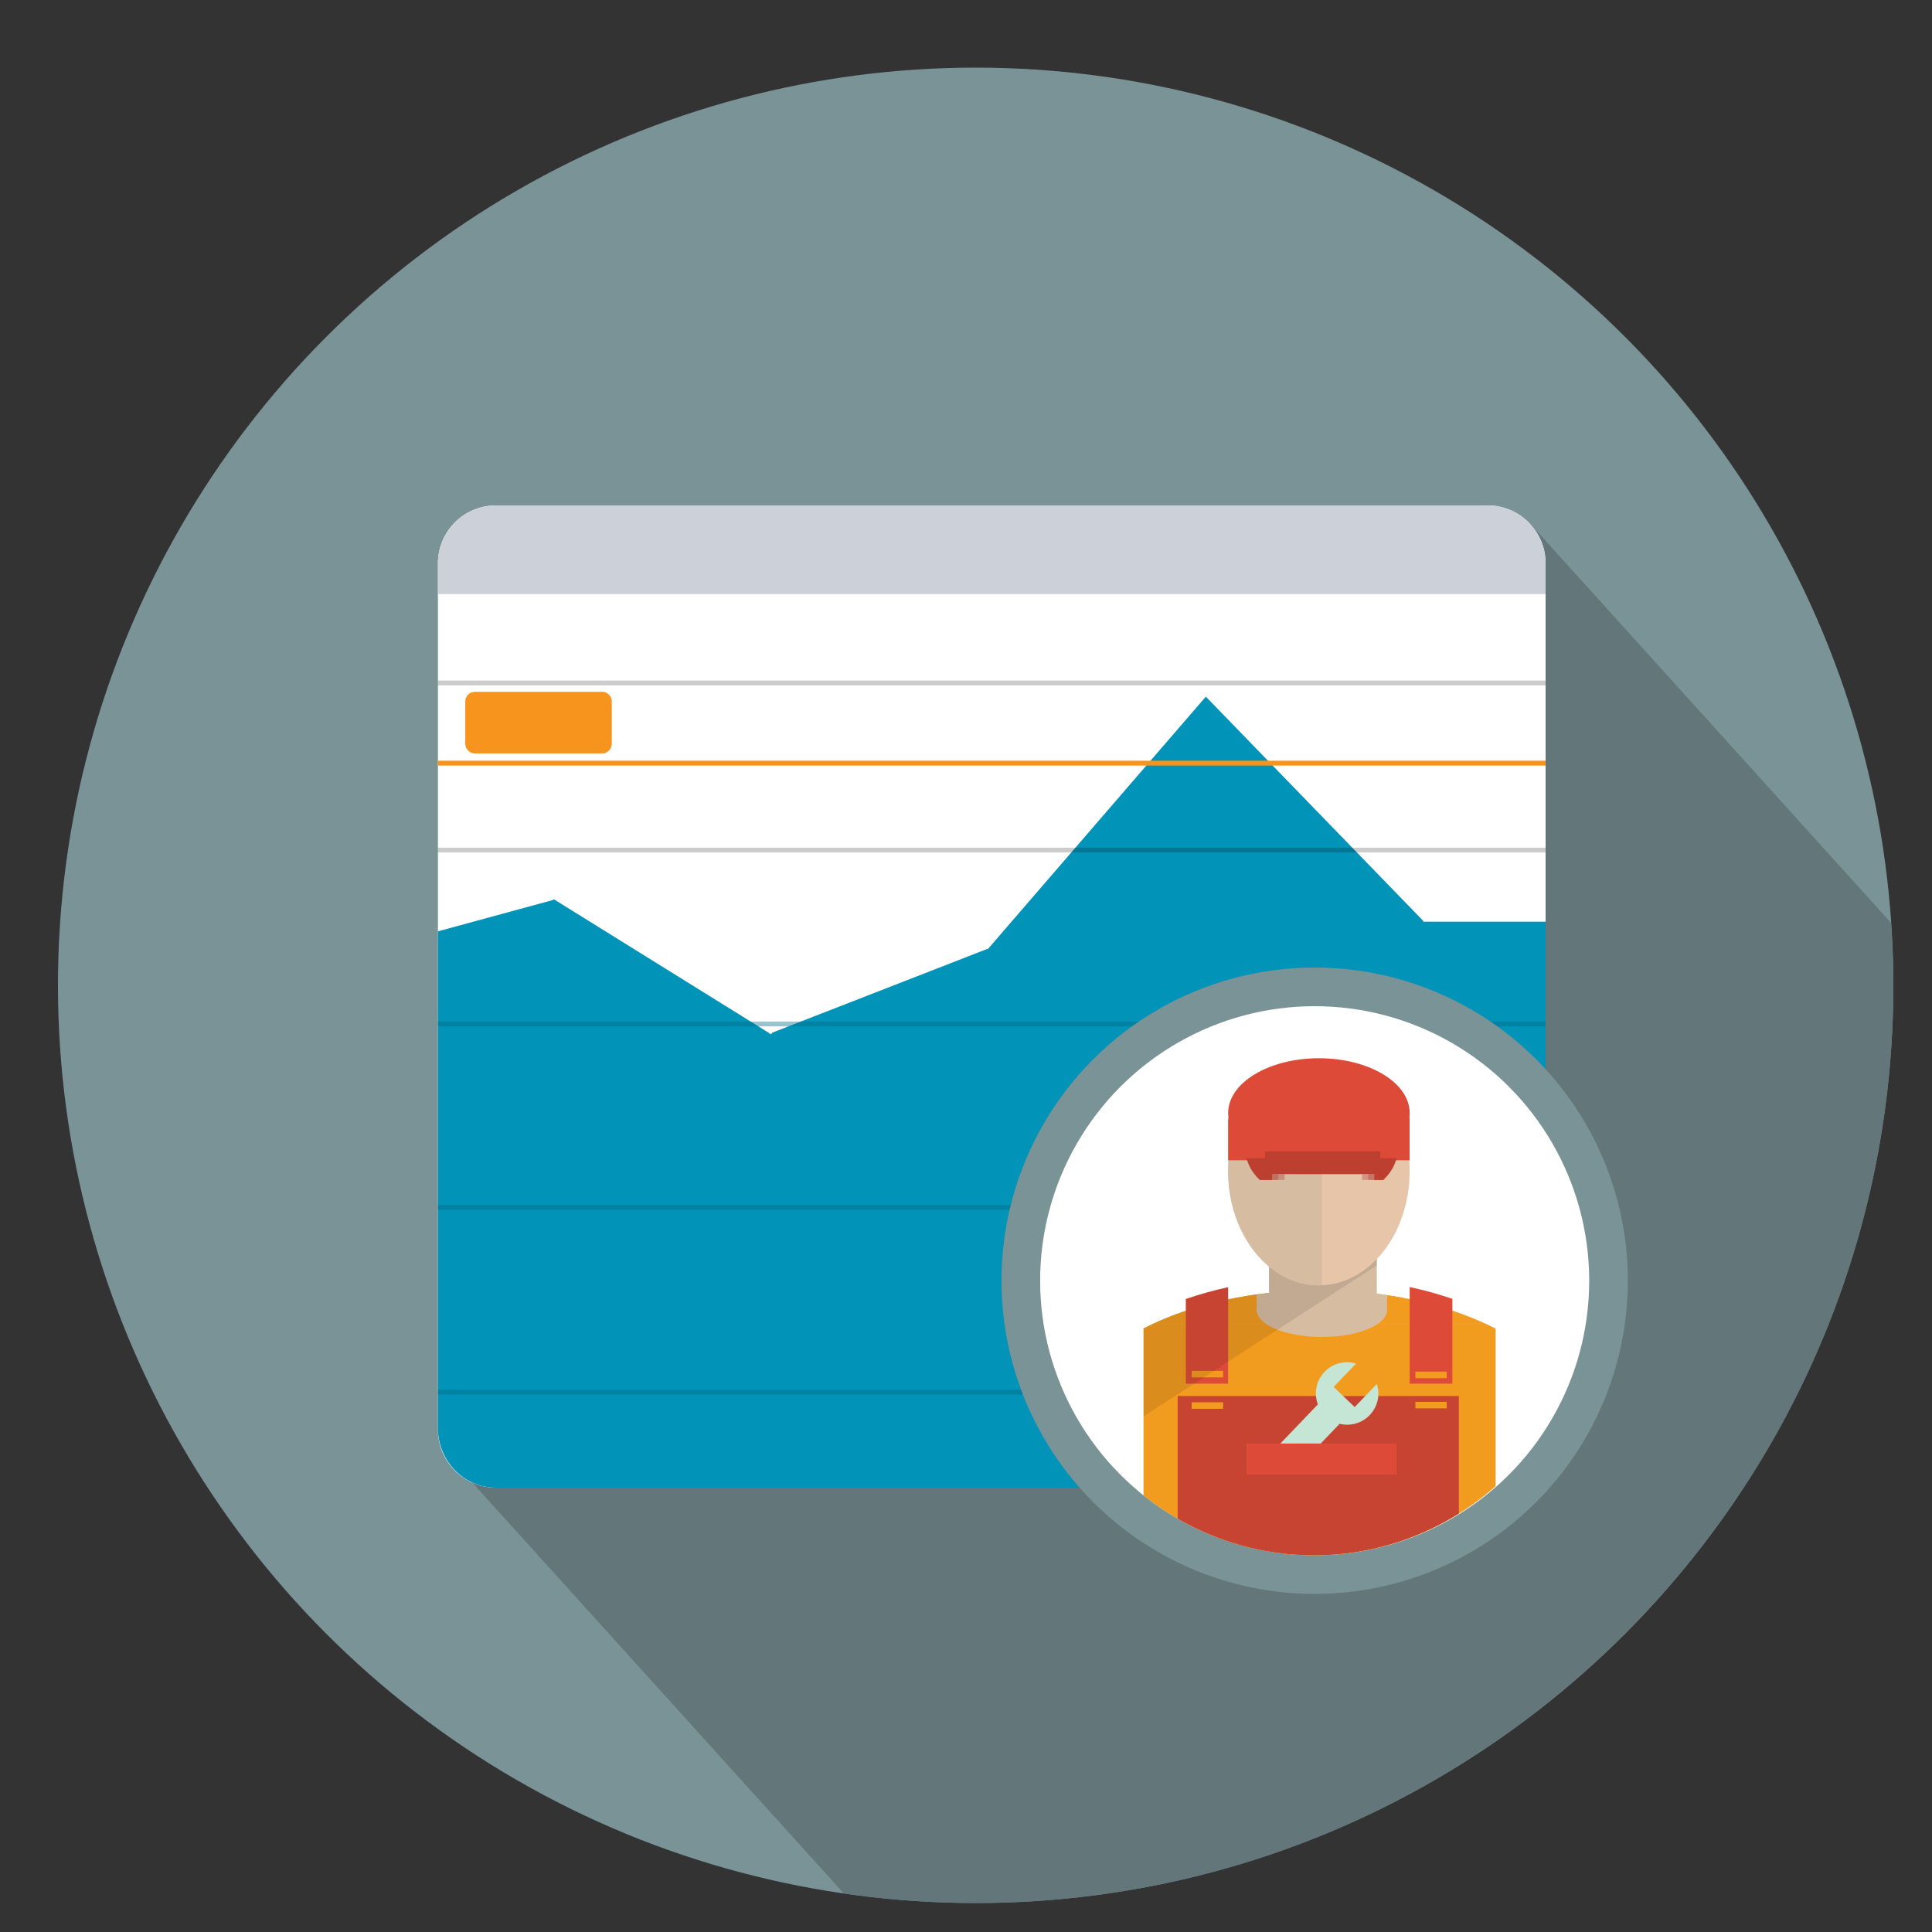 <?xml version="1.0" encoding="utf-8"?>
<!-- Generator: Adobe Illustrator 16.0.0, SVG Export Plug-In . SVG Version: 6.00 Build 0)  -->
<!DOCTYPE svg PUBLIC "-//W3C//DTD SVG 1.1//EN" "http://www.w3.org/Graphics/SVG/1.1/DTD/svg11.dtd">
<svg version="1.1" xmlns="http://www.w3.org/2000/svg" xmlns:xlink="http://www.w3.org/1999/xlink" x="0px" y="0px" width="100px"
	 height="100px" viewBox="0 0 100 100" enable-background="new 0 0 100 100" xml:space="preserve">
<rect x="0" y="0" width="100" height="100" fill="#333333" stroke="none"/>
<g id="Layer_10">
	<circle fill="#7A9397" cx="50.5" cy="51" r="47.5"/>
	<path fill="#63777A" d="M97.878,47.764L79.125,27.023v0.02h-1.757l-53.84,48.679l20.147,22.283
		c2.229,0.321,4.506,0.495,6.824,0.495C76.733,98.5,98,77.233,98,51C98,49.911,97.95,48.834,97.878,47.764z"/>
</g>
<g id="Layer_5">
	<path fill="#FFFFFF" d="M22.667,74c0,1.657,1.343,3,3,3H77c1.657,0,3-1.343,3-3V29.16c0-1.657-1.343-3-3-3H25.667
		c-1.657,0-3,1.343-3,3V74z"/>
	<path fill="#CCD1D9" d="M80,30.75v-1.59c0-1.657-1.343-3-3-3H25.667c-1.657,0-3,1.343-3,3v1.59H80z"/>
</g>
<g id="Layer_8">
	<path fill="#0293B8" d="M73.667,47.708V47.66l-0.003,0.003l-11.25-11.605L51.16,49.091l0,0.002l-0.003,0.001l-0.034,0.04
		l-0.021-0.018l-11.137,4.337l-0.051,0.081l-0.061-0.038l-0.022,0.009l-0.011-0.029l-11.136-6.92l-0.105,0.03l0.002,0.009
		L27.9,46.78l-0.185,0.053l0-0.002l-5.048,1.375v25.713c0,1.702,1.343,3.081,3,3.081H77c1.657,0,3-1.379,3-3.081V47.708H73.667z"/>
</g>
<g id="Layer_9">
	<line opacity="0.2" stroke="#000000" stroke-width="0.25" stroke-miterlimit="10" x1="22.667" y1="35.35" x2="80" y2="35.35"/>
	<line opacity="0.2" stroke="#000000" stroke-width="0.25" stroke-miterlimit="10" x1="22.667" y1="44" x2="80" y2="44"/>
	<line opacity="0.4" stroke="#026A84" stroke-width="0.25" stroke-miterlimit="10" x1="22.667" y1="53" x2="80" y2="53"/>
	
		<line opacity="0.4" fill="#026A84" stroke="#026A84" stroke-width="0.25" stroke-miterlimit="10" x1="22.667" y1="62.5" x2="80" y2="62.5"/>
	
		<line opacity="0.4" fill="#026A84" stroke="#026A84" stroke-width="0.25" stroke-miterlimit="10" x1="22.667" y1="72.058" x2="80" y2="72.058"/>
	<line fill="#F7941E" stroke="#F7941E" stroke-width="0.25" stroke-miterlimit="10" x1="22.667" y1="39.5" x2="80" y2="39.5"/>
	<path fill="#F7941E" d="M24.083,38.497c0,0.276,0.224,0.5,0.5,0.5h6.583c0.276,0,0.5-0.224,0.5-0.5v-2.189
		c0-0.276-0.224-0.5-0.5-0.5h-6.583c-0.276,0-0.5,0.224-0.5,0.5V38.497z"/>
</g>
<g id="Layer_7">
	<circle fill="#FFFFFF" stroke="#7A9397" stroke-width="2" stroke-miterlimit="10" cx="68.047" cy="66.29" r="15.21"/>
</g>
<g id="Layer_11">
	<path fill="#F29C1F" d="M59.188,68.756v0.364v8.283c2.424,1.934,5.49,3.097,8.831,3.097c3.607,0,6.889-1.357,9.392-3.575v-7.805
		v-0.352c-2.41-1.238-5.611-1.993-9.124-1.993C64.785,66.776,61.595,67.526,59.188,68.756z"/>
	<path fill="#C74433" d="M60.956,73.312v5.292c2.082,1.199,4.489,1.896,7.063,1.896c2.755,0,5.317-0.798,7.493-2.157v-5.031v-1.053
		H60.956V73.312z M73.259,72.559h1.623v0.337h-1.623V72.559z M61.683,72.582h1.623v0.338h-1.623V72.582z"/>
	<path fill="#D6BCA1" d="M76.834,68.518c-2.361-1.09-5.334-1.742-8.567-1.742c-3.232,0-6.206,0.652-8.567,1.742H76.834z"/>
	<path fill="#C5E5D5" d="M70.119,72.83l-1.089-1.043l1.157-1.208c-0.147-0.043-0.298-0.073-0.459-0.073
		c-0.894,0-1.618,0.725-1.618,1.618c0,0.895,0.725,1.619,1.618,1.619c0.895,0,1.619-0.725,1.619-1.619
		c0-0.172-0.034-0.334-0.084-0.489L70.119,72.83z"/>
	<polygon fill="#C5E5D5" points="67.203,75.924 69.521,73.505 68.432,72.462 65.115,75.924 	"/>
	<rect x="64.521" y="74.717" fill="#DD4B38" width="7.763" height="1.599"/>
	<path fill="#F29C1F" d="M71.795,67.043v0.871H65.05v-0.912c-1.979,0.277-3.8,0.799-5.351,1.516h17.135
		C75.363,67.838,73.655,67.331,71.795,67.043z"/>
	<g>
		<path fill="#DD4B38" d="M61.378,67.236v4.382h2.19v-4.994C62.807,66.79,62.075,66.996,61.378,67.236z M63.306,71.292h-1.623
			v-0.338h1.623V71.292z"/>
	</g>
	<g>
		<path fill="#DD4B38" d="M72.965,66.616v5.002h2.21v-4.389C74.472,66.988,73.733,66.781,72.965,66.616z M74.882,71.333h-1.623
			v-0.337h1.623V71.333z"/>
	</g>
	<rect x="65.684" y="64.708" fill="#D6BCA1" width="5.579" height="3.206"/>
	<path fill="#D6BCA1" d="M71.366,67.125v0.62h-6.004v-0.523c-0.199,0.178-0.313,0.375-0.313,0.583c0,0.771,1.511,1.396,3.373,1.396
		c1.863,0,3.372-0.625,3.372-1.396C71.795,67.557,71.639,67.326,71.366,67.125z"/>
	<path opacity="0.1" d="M65.684,64.513v2.263v0.142c-0.728,0.08-1.433,0.197-2.115,0.34v-0.634c-0.762,0.166-1.493,0.372-2.19,0.612
		v0.607c-0.784,0.263-1.518,0.569-2.189,0.913v4.556l12.074-7.816v-0.982H65.684z"/>
	<path fill="#E7C5A9" d="M70.288,55.273v0.3h-3.665v-0.501c-1.783,0.84-3.055,2.999-3.055,5.538c0,3.27,2.104,5.919,4.698,5.919
		c2.596,0,4.698-2.649,4.698-5.919C72.965,58.254,71.87,56.226,70.288,55.273z"/>
	<path fill="#D6BCA1" d="M66.623,55.676v-0.604c-1.783,0.84-3.055,2.999-3.055,5.538c0,3.27,2.104,5.919,4.698,5.919
		c0.053,0,0.104-0.008,0.156-0.01V55.676H66.623z"/>
	<path fill="#DD4B38" d="M72.912,57.465c-0.001-0.007-0.004-0.014-0.005-0.021h-9.269c-0.003,0.013-0.009,0.025-0.013,0.038
		c0.003,0.163-0.017,0.326-0.058,0.483v2.091h9.396v-2.14C72.928,57.77,72.911,57.618,72.912,57.465z"/>
	<ellipse fill="#DD4B38" cx="68.267" cy="57.61" rx="4.698" ry="2.836"/>
	<rect x="66.173" y="60.77" opacity="0.3" fill="#A72422" width="0.313" height="0.304"/>
	<rect x="65.86" y="60.77" opacity="0.5" fill="#A72422" width="0.314" height="0.304"/>
	<rect x="70.501" y="60.77" opacity="0.3" fill="#A72422" width="0.313" height="0.304"/>
	<rect x="70.813" y="60.77" opacity="0.5" fill="#A72422" width="0.313" height="0.304"/>
	<path fill="#BD3F30" d="M71.444,59.946v-0.351h-5.965v0.351h-0.958c0.099,0.418,0.342,0.801,0.687,1.131h0.652V60.77h1.08v0.003
		h3.461V60.77h0.725v0.307h0.473c0.345-0.33,0.588-0.713,0.686-1.131H71.444z"/>
</g>
</svg>
